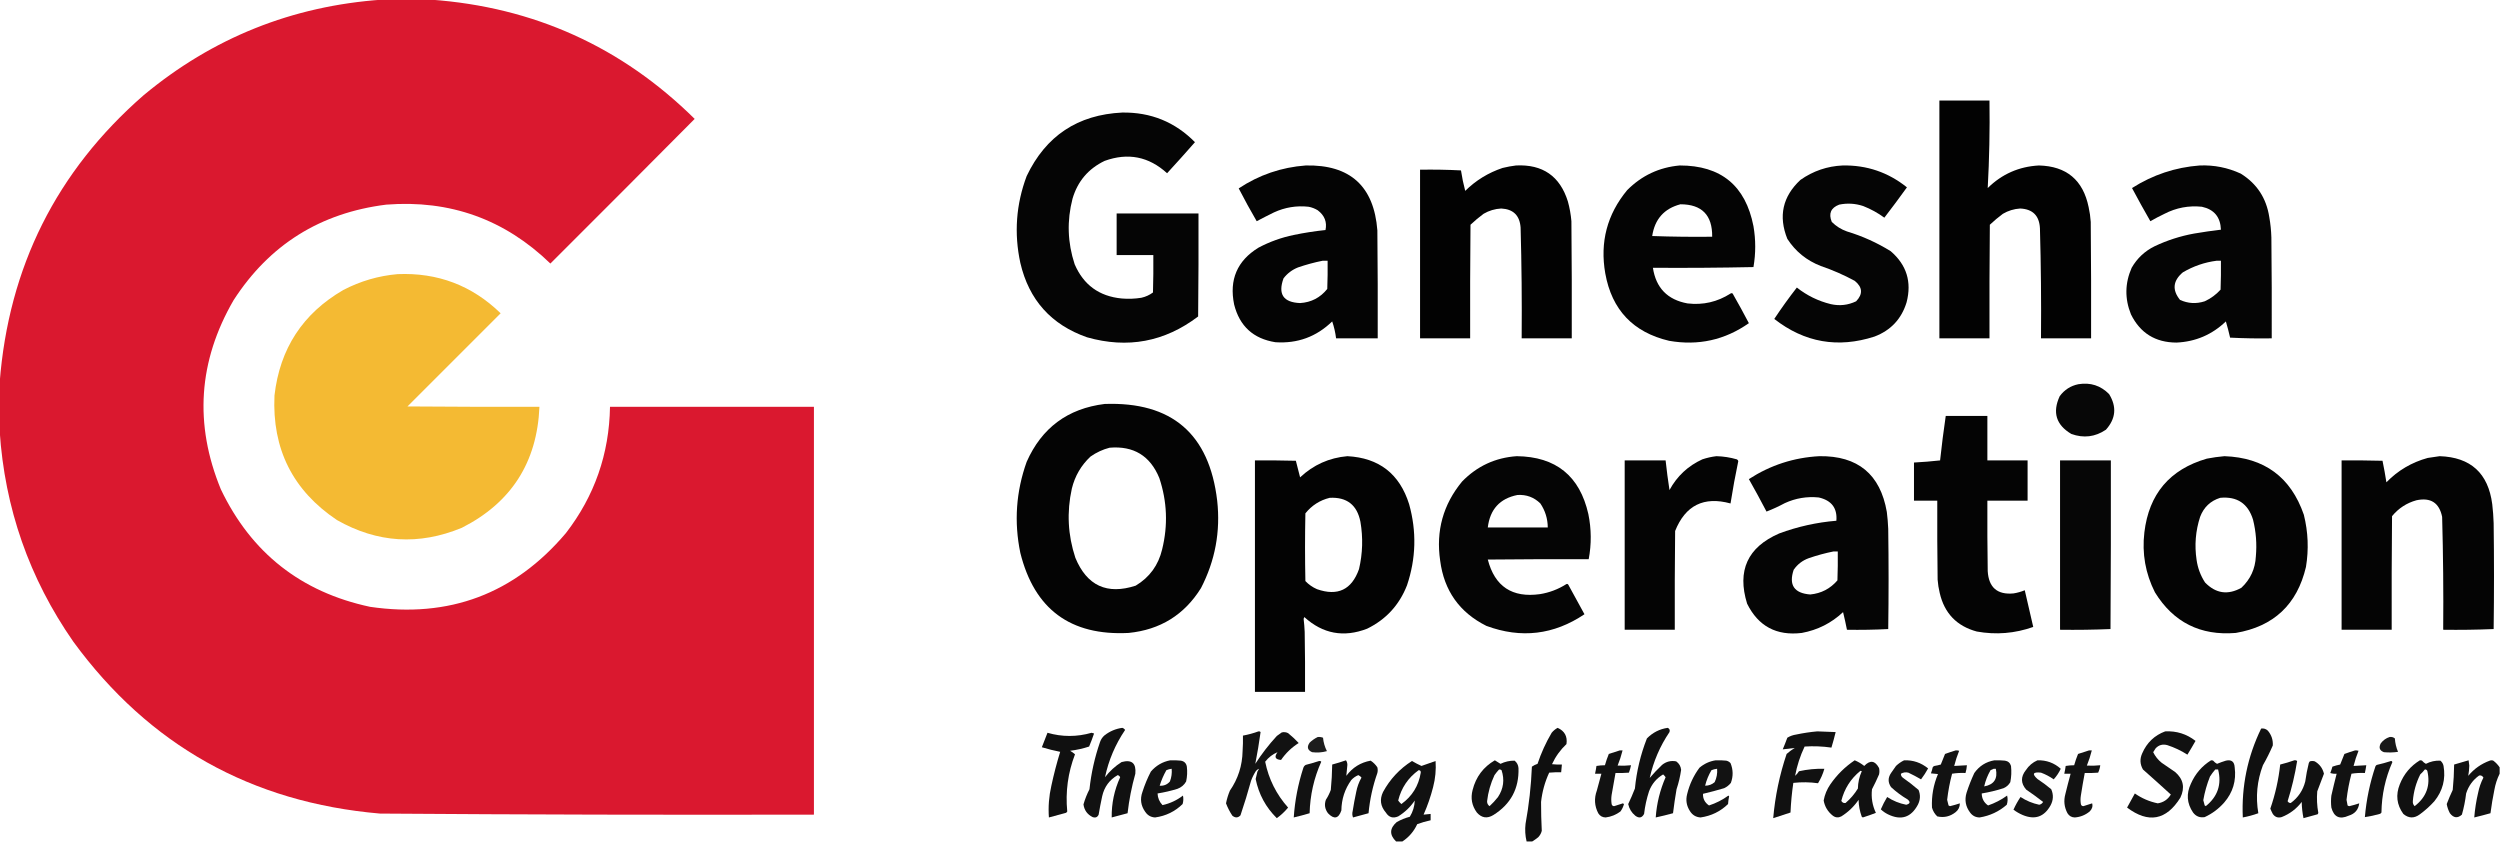 <?xml version="1.0" encoding="UTF-8"?>
<!DOCTYPE svg PUBLIC "-//W3C//DTD SVG 1.1//EN" "http://www.w3.org/Graphics/SVG/1.1/DTD/svg11.dtd">
<svg xmlns="http://www.w3.org/2000/svg" version="1.1" width="3543px" height="1193px" style="shape-rendering:geometricPrecision; text-rendering:geometricPrecision; image-rendering:optimizeQuality; fill-rule:evenodd; clip-rule:evenodd" xmlns:xlink="http://www.w3.org/1999/xlink">
<g><path style="opacity:1" fill="#da182f" d="M 541.5,-0.5 C 564.5,-0.5 587.5,-0.5 610.5,-0.5C 756.374,9.969 881.041,66.302 984.5,168.5C 916.514,236.986 848.347,305.32 780,373.5C 715.311,310.82 637.811,282.986 547.5,290C 453.929,301.666 381.762,346.833 331,425.5C 281.029,511.823 275.029,601.157 313,693.5C 356.099,783.578 426.599,839.078 524.5,860C 636.661,876.403 729.161,841.569 802,755.5C 842.576,702.947 863.409,643.281 864.5,576.5C 960.833,576.5 1057.17,576.5 1153.5,576.5C 1153.5,769.167 1153.5,961.833 1153.5,1154.5C 948.491,1154.98 743.491,1154.48 538.5,1153C 356.122,1137.26 211.289,1056.1 104,909.5C 41.441,819.663 6.608,719.997 -0.5,610.5C -0.5,587.833 -0.5,565.167 -0.5,542.5C 12.111,378.443 80.111,242.61 203.5,135C 301.308,53.624 413.975,8.457 541.5,-0.5 Z"/></g>
<g><path style="opacity:0.99" fill="#000000" d="M 2748.5,142.5 C 2772.17,142.5 2795.83,142.5 2819.5,142.5C 2820.09,183.897 2819.26,225.231 2817,266.5C 2837.07,246.719 2861.24,236.052 2889.5,234.5C 2928.62,235.447 2952.12,255.114 2960,293.5C 2961.54,300.422 2962.54,307.422 2963,314.5C 2963.5,369.499 2963.67,424.499 2963.5,479.5C 2939.83,479.5 2916.17,479.5 2892.5,479.5C 2892.95,427.48 2892.45,375.48 2891,323.5C 2890.09,305.642 2880.76,296.308 2863,295.5C 2854.23,296.066 2846.07,298.566 2838.5,303C 2832.04,307.79 2825.87,312.957 2820,318.5C 2819.5,372.166 2819.33,425.832 2819.5,479.5C 2795.83,479.5 2772.17,479.5 2748.5,479.5C 2748.5,367.167 2748.5,254.833 2748.5,142.5 Z"/></g>
<g><path style="opacity:0.98" fill="#000000" d="M 1590.5,159.5 C 1630.99,158.929 1665.33,172.929 1693.5,201.5C 1680.52,216.316 1667.35,230.982 1654,245.5C 1628.09,221.851 1598.59,216.018 1565.5,228C 1542.41,239.087 1527.25,256.92 1520,281.5C 1511.89,312.804 1512.89,343.804 1523,374.5C 1535.58,403.742 1557.75,419.909 1589.5,423C 1598.88,423.816 1608.21,423.483 1617.5,422C 1623.56,420.651 1629.06,418.151 1634,414.5C 1634.5,396.836 1634.67,379.17 1634.5,361.5C 1617.17,361.5 1599.83,361.5 1582.5,361.5C 1582.5,341.833 1582.5,322.167 1582.5,302.5C 1621.17,302.5 1659.83,302.5 1698.5,302.5C 1698.67,351.168 1698.5,399.834 1698,448.5C 1650.57,484.518 1598.07,494.351 1540.5,478C 1489.71,460.202 1458.21,425.035 1446,372.5C 1436.97,330.596 1439.97,289.596 1455,249.5C 1482.16,192.526 1527.33,162.526 1590.5,159.5 Z"/></g>
<g><path style="opacity:0.982" fill="#000000" d="M 1850.5,234.5 C 1913.35,233.181 1947.18,263.848 1952,326.5C 1952.5,377.499 1952.67,428.499 1952.5,479.5C 1932.83,479.5 1913.17,479.5 1893.5,479.5C 1892.49,471.256 1890.65,463.256 1888,455.5C 1865.6,477.28 1838.76,487.114 1807.5,485C 1776.22,480.05 1756.72,462.217 1749,431.5C 1741.83,396.372 1753.33,369.539 1783.5,351C 1799.3,342.623 1815.96,336.623 1833.5,333C 1848.38,329.908 1863.38,327.575 1878.5,326C 1880.87,314.683 1877.21,305.35 1867.5,298C 1863.47,295.545 1859.14,293.879 1854.5,293C 1837.44,291.146 1821.1,293.813 1805.5,301C 1797.24,305.047 1789.07,309.213 1781,313.5C 1772.12,298.253 1763.62,282.753 1755.5,267C 1784.35,247.883 1816.02,237.049 1850.5,234.5 Z M 1874.5,369.5 C 1876.83,369.5 1879.17,369.5 1881.5,369.5C 1881.67,382.837 1881.5,396.171 1881,409.5C 1871.08,421.874 1858.25,428.54 1842.5,429.5C 1818.7,428.567 1810.87,416.901 1819,394.5C 1824.37,387.476 1831.2,382.309 1839.5,379C 1851.08,375.024 1862.75,371.857 1874.5,369.5 Z"/></g>
<g><path style="opacity:0.99" fill="#000000" d="M 2148.5,234.5 C 2186.3,232.629 2210.8,249.629 2222,285.5C 2224.53,294.679 2226.2,304.012 2227,313.5C 2227.5,368.832 2227.67,424.166 2227.5,479.5C 2203.83,479.5 2180.17,479.5 2156.5,479.5C 2156.94,427.148 2156.44,374.814 2155,322.5C 2153.77,305.341 2144.6,296.341 2127.5,295.5C 2118.55,295.986 2110.22,298.486 2102.5,303C 2096.04,307.79 2089.87,312.957 2084,318.5C 2083.5,372.166 2083.33,425.832 2083.5,479.5C 2059.83,479.5 2036.17,479.5 2012.5,479.5C 2012.5,399.833 2012.5,320.167 2012.5,240.5C 2031.84,240.167 2051.18,240.5 2070.5,241.5C 2071.97,251.309 2073.97,260.976 2076.5,270.5C 2091.62,255.601 2109.29,244.767 2129.5,238C 2135.91,236.438 2142.24,235.271 2148.5,234.5 Z"/></g>
<g><path style="opacity:0.982" fill="#000000" d="M 2380.5,234.5 C 2438.96,234.454 2473.79,263.121 2485,320.5C 2488.33,339.833 2488.33,359.167 2485,378.5C 2437.57,379.497 2390.07,379.83 2342.5,379.5C 2346.81,407.978 2363.14,424.811 2391.5,430C 2413.53,432.595 2433.86,427.928 2452.5,416C 2453.5,415.333 2454.5,415.333 2455.5,416C 2463.43,429.856 2471.09,443.856 2478.5,458C 2444.43,481.884 2406.76,490.217 2365.5,483C 2314.47,470.971 2284.3,439.138 2275,387.5C 2267.24,343.215 2277.57,303.882 2306,269.5C 2326.64,248.763 2351.47,237.097 2380.5,234.5 Z M 2381.5,289.5 C 2411.89,289.554 2426.89,304.887 2426.5,335.5C 2398.16,335.833 2369.83,335.5 2341.5,334.5C 2345.11,310.571 2358.44,295.571 2381.5,289.5 Z"/></g>
<g><path style="opacity:0.977" fill="#000000" d="M 2611.5,234.5 C 2645.67,233.889 2676,244.222 2702.5,265.5C 2692.08,280.012 2681.41,294.345 2670.5,308.5C 2661.27,301.716 2651.27,296.216 2640.5,292C 2629.34,288.306 2618.01,287.639 2606.5,290C 2594.65,294.528 2591.15,302.695 2596,314.5C 2602.12,320.613 2609.29,325.113 2617.5,328C 2639.48,334.65 2660.15,343.983 2679.5,356C 2702.05,375.363 2709.55,399.529 2702,428.5C 2694.78,452.055 2679.61,468.222 2656.5,477C 2604.63,493.756 2557.29,485.423 2514.5,452C 2524.6,436.735 2535.27,421.902 2546.5,407.5C 2560.74,418.785 2576.74,426.618 2594.5,431C 2607.01,433.848 2619.01,432.514 2630.5,427C 2640.36,416.689 2639.69,407.022 2628.5,398C 2613.11,389.647 2597.11,382.647 2580.5,377C 2560.41,369.232 2544.58,356.398 2533,338.5C 2520.15,306.389 2526.32,278.556 2551.5,255C 2569.54,242.326 2589.54,235.493 2611.5,234.5 Z"/></g>
<g><path style="opacity:0.979" fill="#000000" d="M 3117.5,234.5 C 3137.78,233.713 3157.12,237.546 3175.5,246C 3198.34,260.148 3211.84,280.648 3216,307.5C 3217.71,317.092 3218.71,326.759 3219,336.5C 3219.5,384.166 3219.67,431.832 3219.5,479.5C 3199.82,479.833 3180.16,479.5 3160.5,478.5C 3158.75,470.761 3156.75,463.094 3154.5,455.5C 3134.97,474.265 3111.63,484.265 3084.5,485.5C 3054.6,485.39 3033.1,472.057 3020,445.5C 3011.05,423.338 3011.38,401.338 3021,379.5C 3028.73,366.047 3039.57,355.88 3053.5,349C 3071.35,340.536 3090.02,334.536 3109.5,331C 3122.13,328.838 3134.8,327.005 3147.5,325.5C 3146.83,307.607 3137.83,296.774 3120.5,293C 3101.84,291.081 3084.18,294.414 3067.5,303C 3060.68,306.245 3054.01,309.745 3047.5,313.5C 3038.6,298.029 3029.93,282.363 3021.5,266.5C 3050.93,247.765 3082.93,237.099 3117.5,234.5 Z M 3141.5,369.5 C 3143.5,369.5 3145.5,369.5 3147.5,369.5C 3147.67,383.171 3147.5,396.837 3147,410.5C 3140.62,417.545 3133.12,423.045 3124.5,427C 3112.52,430.872 3100.85,430.205 3089.5,425C 3078.13,410.893 3079.46,397.893 3093.5,386C 3108.42,377.194 3124.42,371.694 3141.5,369.5 Z"/></g>
<g><path style="opacity:0.997" fill="#f4ba33" d="M 563.5,388.5 C 620.337,386.107 669.004,404.607 709.5,444C 665.5,488 621.5,532 577.5,576C 639.832,576.5 702.166,576.667 764.5,576.5C 761.189,655.336 724.522,712.502 654.5,748C 593.671,773.173 534.671,769.506 477.5,737C 414.966,695.099 385.466,636.265 389,560.5C 396.578,494.122 429.078,444.288 486.5,411C 510.8,398.347 536.467,390.847 563.5,388.5 Z"/></g>
<g><path style="opacity:0.97" fill="#000000" d="M 2945.5,544.5 C 2962.52,541.725 2977.02,546.392 2989,558.5C 3000.08,576.49 2998.58,593.323 2984.5,609C 2969.27,619.277 2952.94,621.277 2935.5,615C 2913.92,602.24 2908.42,584.407 2919,561.5C 2925.69,552.41 2934.52,546.743 2945.5,544.5 Z"/></g>
<g><path style="opacity:0.983" fill="#000000" d="M 1565.5,572.5 C 1660.63,569.124 1713.8,614.79 1725,709.5C 1729.83,753.203 1722.16,794.536 1702,833.5C 1678.42,871.351 1644.25,892.518 1599.5,897C 1517.09,901.235 1465.92,863.402 1446,783.5C 1436.93,739.627 1439.93,696.627 1455,654.5C 1476.35,606.322 1513.18,578.988 1565.5,572.5 Z M 1572.5,634.5 C 1606.55,631.605 1630.05,645.938 1643,677.5C 1654.06,710.752 1655.39,744.418 1647,778.5C 1641.67,801.029 1629.17,818.195 1609.5,830C 1568.85,843.226 1540.35,830.059 1524,790.5C 1513.35,758.322 1511.68,725.655 1519,692.5C 1523.34,674.635 1532.18,659.468 1545.5,647C 1553.83,641.165 1562.83,636.998 1572.5,634.5 Z"/></g>
<g><path style="opacity:0.983" fill="#000000" d="M 2757.5,589.5 C 2777.17,589.5 2796.83,589.5 2816.5,589.5C 2816.5,610.5 2816.5,631.5 2816.5,652.5C 2835.5,652.5 2854.5,652.5 2873.5,652.5C 2873.5,671.5 2873.5,690.5 2873.5,709.5C 2854.5,709.5 2835.5,709.5 2816.5,709.5C 2816.33,742.835 2816.5,776.168 2817,809.5C 2818.42,832.588 2830.58,843.088 2853.5,841C 2859.01,840.122 2864.35,838.622 2869.5,836.5C 2873.63,853.804 2877.63,871.137 2881.5,888.5C 2855.44,897.737 2828.77,899.903 2801.5,895C 2773.16,887.323 2755.66,869.156 2749,840.5C 2747.48,834.248 2746.48,827.914 2746,821.5C 2745.5,784.168 2745.33,746.835 2745.5,709.5C 2734.5,709.5 2723.5,709.5 2712.5,709.5C 2712.5,691.5 2712.5,673.5 2712.5,655.5C 2724.87,654.856 2737.21,653.856 2749.5,652.5C 2751.76,631.434 2754.42,610.434 2757.5,589.5 Z"/></g>
<g><path style="opacity:0.985" fill="#000000" d="M 1909.5,646.5 C 1954.33,648.85 1983.5,671.517 1997,714.5C 2007.8,753.156 2006.8,791.49 1994,829.5C 1983.1,857.398 1964.26,877.898 1937.5,891C 1904.32,903.805 1874.65,898.305 1848.5,874.5C 1848.17,875.333 1847.83,876.167 1847.5,877C 1848.23,883.143 1848.73,889.309 1849,895.5C 1849.5,923.831 1849.67,952.165 1849.5,980.5C 1825.83,980.5 1802.17,980.5 1778.5,980.5C 1778.5,871.167 1778.5,761.833 1778.5,652.5C 1797.84,652.333 1817.17,652.5 1836.5,653C 1838.43,660.834 1840.43,668.667 1842.5,676.5C 1861.43,658.752 1883.76,648.752 1909.5,646.5 Z M 1884.5,705.5 C 1908.78,704.273 1923.28,715.606 1928,739.5C 1931.84,761.982 1931.18,784.315 1926,806.5C 1915.65,835.756 1895.82,845.256 1866.5,835C 1860.21,832.275 1854.71,828.442 1850,823.5C 1849.33,791.5 1849.33,759.5 1850,727.5C 1859.13,716.198 1870.63,708.865 1884.5,705.5 Z"/></g>
<g><path style="opacity:0.978" fill="#000000" d="M 2149.5,646.5 C 2205,647.149 2238.83,674.483 2251,728.5C 2255.37,749.813 2255.53,771.147 2251.5,792.5C 2203.83,792.333 2156.17,792.5 2108.5,793C 2118.4,831.188 2143.07,847.522 2182.5,842C 2195.8,839.846 2208.14,835.18 2219.5,828C 2220.64,827.251 2221.64,827.417 2222.5,828.5C 2230.17,842.5 2237.83,856.5 2245.5,870.5C 2202.03,899.726 2155.69,905.226 2106.5,887C 2068.35,867.903 2046.51,837.07 2041,794.5C 2034.86,752.393 2045.19,715.06 2072,682.5C 2093.29,660.605 2119.12,648.605 2149.5,646.5 Z M 2150.5,701.5 C 2163.21,700.708 2174.04,704.708 2183,713.5C 2189.89,723.722 2193.39,735.055 2193.5,747.5C 2165.17,747.5 2136.83,747.5 2108.5,747.5C 2111.6,721.816 2125.6,706.483 2150.5,701.5 Z"/></g>
<g><path style="opacity:0.983" fill="#000000" d="M 2432.5,646.5 C 2442.36,646.758 2452.03,648.258 2461.5,651C 2462.52,651.519 2463.18,652.353 2463.5,653.5C 2459.32,673.418 2455.65,693.418 2452.5,713.5C 2414.72,703.138 2388.56,716.138 2374,752.5C 2373.5,799.165 2373.33,845.832 2373.5,892.5C 2349.83,892.5 2326.17,892.5 2302.5,892.5C 2302.5,812.5 2302.5,732.5 2302.5,652.5C 2321.83,652.5 2341.17,652.5 2360.5,652.5C 2362,666.538 2363.84,680.538 2366,694.5C 2376.69,674.81 2392.19,660.31 2412.5,651C 2419.14,648.774 2425.81,647.274 2432.5,646.5 Z"/></g>
<g><path style="opacity:0.978" fill="#000000" d="M 2578.5,646.5 C 2632.94,645.795 2664.78,672.128 2674,725.5C 2675,733.471 2675.66,741.471 2676,749.5C 2676.67,796.833 2676.67,844.167 2676,891.5C 2656.58,892.493 2637.08,892.826 2617.5,892.5C 2615.86,884.133 2614.03,875.8 2612,867.5C 2595.44,883.035 2575.94,892.869 2553.5,897C 2517.64,901.326 2491.8,887.493 2476,855.5C 2461.51,808.65 2476.68,775.484 2521.5,756C 2547.66,746.301 2574.66,740.301 2602.5,738C 2604,720.139 2595.67,709.139 2577.5,705C 2560.79,703.341 2544.79,706.008 2529.5,713C 2520.93,717.625 2512.26,721.625 2503.5,725C 2495.42,709.507 2487.09,694.173 2478.5,679C 2509.01,659.217 2542.35,648.383 2578.5,646.5 Z M 2598.5,781.5 C 2600.5,781.5 2602.5,781.5 2604.5,781.5C 2604.67,795.171 2604.5,808.837 2604,822.5C 2593.86,834.321 2581.03,840.987 2565.5,842.5C 2542.63,840.726 2534.79,829.06 2542,807.5C 2547.38,799.722 2554.54,794.222 2563.5,791C 2575.08,787.024 2586.75,783.857 2598.5,781.5 Z"/></g>
<g><path style="opacity:0.982" fill="#000000" d="M 3152.5,646.5 C 3209.06,648.515 3246.56,676.181 3265,729.5C 3271.11,753.941 3272.11,778.608 3268,803.5C 3255.46,856.706 3222.3,887.873 3168.5,897C 3118.38,901.122 3080.21,881.955 3054,839.5C 3040.48,812.725 3035.48,784.391 3039,754.5C 3045.47,700.042 3074.97,665.208 3127.5,650C 3135.92,648.361 3144.25,647.195 3152.5,646.5 Z M 3146.5,705.5 C 3170.42,703.263 3185.92,713.596 3193,736.5C 3197.24,753.586 3198.58,770.919 3197,788.5C 3196.12,806.182 3189.28,821.015 3176.5,833C 3157.38,843.672 3140.21,841.172 3125,825.5C 3118.64,815.743 3114.64,805.077 3113,793.5C 3109.88,772.747 3111.54,752.414 3118,732.5C 3123.21,718.786 3132.71,709.786 3146.5,705.5 Z"/></g>
<g><path style="opacity:0.981" fill="#000000" d="M 3457.5,646.5 C 3501.48,647.972 3526.31,670.638 3532,714.5C 3533.05,723.469 3533.72,732.469 3534,741.5C 3534.67,791.5 3534.67,841.5 3534,891.5C 3510.24,892.494 3486.41,892.828 3462.5,892.5C 3462.96,839.141 3462.46,785.808 3461,732.5C 3456.92,712.525 3444.75,704.691 3424.5,709C 3410.67,712.838 3399.17,720.338 3390,731.5C 3389.5,785.166 3389.33,838.832 3389.5,892.5C 3365.83,892.5 3342.17,892.5 3318.5,892.5C 3318.5,812.5 3318.5,732.5 3318.5,652.5C 3337.84,652.333 3357.17,652.5 3376.5,653C 3378.6,663.078 3380.43,673.245 3382,683.5C 3398.34,666.744 3417.84,655.244 3440.5,649C 3446.3,648.109 3451.97,647.275 3457.5,646.5 Z"/></g>
<g><path style="opacity:0.973" fill="#000000" d="M 2919.5,652.5 C 2943.5,652.5 2967.5,652.5 2991.5,652.5C 2991.67,732.167 2991.5,811.834 2991,891.5C 2967.24,892.494 2943.41,892.828 2919.5,892.5C 2919.5,812.5 2919.5,732.5 2919.5,652.5 Z"/></g>
<g><path style="opacity:0.933" fill="#000000" d="M 1590.5,1031.5 C 1592.2,1032.02 1593.53,1033.02 1594.5,1034.5C 1580.61,1055.03 1571.11,1077.36 1566,1101.5C 1572.58,1092.91 1580.42,1085.75 1589.5,1080C 1603.91,1076.08 1610.41,1081.58 1609,1096.5C 1603.83,1114.87 1600.16,1133.54 1598,1152.5C 1590.51,1154.42 1583.01,1156.42 1575.5,1158.5C 1575.2,1138.67 1579.2,1119.67 1587.5,1101.5C 1586.79,1099.95 1585.62,1098.95 1584,1098.5C 1572.32,1105.16 1564.98,1115.16 1562,1128.5C 1560.12,1137.14 1558.45,1145.8 1557,1154.5C 1555.31,1158.21 1552.48,1159.38 1548.5,1158C 1540.98,1154.29 1536.65,1148.29 1535.5,1140C 1537.62,1132.58 1540.46,1125.42 1544,1118.5C 1546.45,1095.59 1551.45,1073.26 1559,1051.5C 1560.3,1047.73 1562.47,1044.56 1565.5,1042C 1573,1036.24 1581.34,1032.74 1590.5,1031.5 Z"/></g>
<g><path style="opacity:0.938" fill="#000000" d="M 2171.5,1192.5 C 2168.83,1192.5 2166.17,1192.5 2163.5,1192.5C 2161.51,1184.32 2161.01,1175.99 2162,1167.5C 2166.88,1140.68 2169.88,1113.68 2171,1086.5C 2173.46,1084.79 2176.12,1083.46 2179,1082.5C 2184.13,1067.09 2190.8,1052.42 2199,1038.5C 2201.42,1035.57 2204.26,1033.23 2207.5,1031.5C 2217.4,1035.97 2221.57,1043.63 2220,1054.5C 2211.32,1062.71 2204.48,1072.21 2199.5,1083C 2204.15,1083.5 2208.82,1083.67 2213.5,1083.5C 2213.28,1087.18 2212.94,1090.85 2212.5,1094.5C 2206.82,1094.33 2201.16,1094.5 2195.5,1095C 2189.41,1108.18 2185.58,1122.01 2184,1136.5C 2183.97,1150.18 2184.31,1163.85 2185,1177.5C 2184.11,1180.95 2182.44,1183.95 2180,1186.5C 2177.26,1188.75 2174.43,1190.75 2171.5,1192.5 Z"/></g>
<g><path style="opacity:0.935" fill="#000000" d="M 2363.5,1031.5 C 2366.08,1032.69 2366.91,1034.69 2366,1037.5C 2352.54,1057.41 2343.21,1079.08 2338,1102.5C 2343.47,1096.03 2349.3,1089.86 2355.5,1084C 2361.39,1079.26 2368.06,1077.59 2375.5,1079C 2379.65,1081.96 2381.98,1085.96 2382.5,1091C 2381.16,1100.36 2378.99,1109.53 2376,1118.5C 2374.05,1129.79 2372.39,1141.13 2371,1152.5C 2362.91,1154.73 2354.74,1156.73 2346.5,1158.5C 2347.87,1138.68 2352.54,1119.68 2360.5,1101.5C 2359.52,1100.02 2358.35,1098.69 2357,1097.5C 2347.52,1103.12 2340.85,1111.12 2337,1121.5C 2333.59,1131.93 2331.26,1142.6 2330,1153.5C 2326.99,1159.17 2322.82,1160 2317.5,1156C 2312.24,1151.64 2308.9,1146.14 2307.5,1139.5C 2310.94,1132.28 2314.11,1124.95 2317,1117.5C 2319.36,1093.02 2325.03,1069.35 2334,1046.5C 2342.23,1038.14 2352.06,1033.14 2363.5,1031.5 Z"/></g>
<g><path style="opacity:0.936" fill="#000000" d="M 3204.5,1032.5 C 3208.19,1031.97 3211.36,1032.97 3214,1035.5C 3219.14,1041.59 3221.47,1048.59 3221,1056.5C 3216.88,1066.08 3212.21,1075.41 3207,1084.5C 3198.69,1106.57 3196.53,1129.24 3200.5,1152.5C 3193.33,1155.11 3186,1157.11 3178.5,1158.5C 3176.54,1114.29 3185.21,1072.29 3204.5,1032.5 Z"/></g>
<g><path style="opacity:0.929" fill="#000000" d="M 1783.5,1036.5 C 1784.68,1036.28 1785.68,1036.61 1786.5,1037.5C 1784.42,1052.62 1781.92,1067.62 1779,1082.5C 1788.02,1068.48 1798.19,1055.31 1809.5,1043C 1811.83,1041.33 1814.17,1039.67 1816.5,1038C 1819.63,1037.21 1822.63,1037.54 1825.5,1039C 1830.8,1043.3 1835.8,1047.97 1840.5,1053C 1830.54,1059.29 1822.21,1067.29 1815.5,1077C 1807.21,1076.39 1805.54,1072.73 1810.5,1066C 1803.65,1068.81 1797.82,1073.31 1793,1079.5C 1797.96,1104.08 1808.79,1125.75 1825.5,1144.5C 1820.8,1150.21 1815.46,1155.21 1809.5,1159.5C 1793.89,1144.11 1783.89,1125.61 1779.5,1104C 1780.33,1100.5 1781.17,1097 1782,1093.5C 1785.12,1088.72 1784.45,1088.39 1780,1092.5C 1777.14,1096.89 1774.81,1101.55 1773,1106.5C 1768.46,1122.99 1763.46,1139.33 1758,1155.5C 1754.46,1159.22 1750.63,1159.38 1746.5,1156C 1742.85,1150.53 1739.85,1144.69 1737.5,1138.5C 1738.71,1132.31 1740.55,1126.31 1743,1120.5C 1754.59,1103.72 1760.59,1085.06 1761,1064.5C 1761.5,1057.17 1761.67,1049.84 1761.5,1042.5C 1769.11,1041.1 1776.44,1039.1 1783.5,1036.5 Z"/></g>
<g><path style="opacity:0.932" fill="#000000" d="M 2575.5,1036.5 C 2584.17,1036.74 2592.84,1037.07 2601.5,1037.5C 2599.71,1044.88 2597.71,1052.22 2595.5,1059.5C 2582.89,1057.68 2570.23,1057.18 2557.5,1058C 2551.18,1071.3 2546.68,1085.14 2544,1099.5C 2546.21,1097.63 2548.04,1095.46 2549.5,1093C 2561.36,1090.38 2573.36,1089.21 2585.5,1089.5C 2583.47,1096.73 2580.47,1103.56 2576.5,1110C 2564.89,1108.38 2553.23,1108.22 2541.5,1109.5C 2539.44,1123.42 2538.11,1137.42 2537.5,1151.5C 2529.28,1154.07 2521.11,1156.74 2513,1159.5C 2515.68,1128.44 2522.01,1098.1 2532,1068.5C 2535.57,1065.3 2539.4,1062.47 2543.5,1060C 2537.82,1060.56 2532.16,1061.22 2526.5,1062C 2528.8,1056.57 2530.96,1051.07 2533,1045.5C 2536.8,1043.17 2540.97,1041.67 2545.5,1041C 2555.56,1038.87 2565.56,1037.37 2575.5,1036.5 Z"/></g>
<g><path style="opacity:0.931" fill="#000000" d="M 3068.5,1036.5 C 3084.56,1035.69 3098.89,1040.19 3111.5,1050C 3107.79,1056.58 3103.96,1063.08 3100,1069.5C 3091.08,1063.79 3081.58,1059.29 3071.5,1056C 3064.99,1054.24 3059.49,1055.74 3055,1060.5C 3053.83,1062.33 3052.67,1064.17 3051.5,1066C 3054.36,1071.87 3058.36,1076.87 3063.5,1081C 3069.83,1085.33 3076.17,1089.67 3082.5,1094C 3094.3,1104.11 3096.8,1116.28 3090,1130.5C 3069.98,1162.54 3044.81,1167.21 3014.5,1144.5C 3018.17,1137.83 3021.83,1131.17 3025.5,1124.5C 3035.34,1131.39 3046.18,1136.06 3058,1138.5C 3066.1,1137.2 3072.26,1133.03 3076.5,1126C 3063.43,1114.05 3050.26,1102.22 3037,1090.5C 3032.7,1083.03 3032.36,1075.36 3036,1067.5C 3042.53,1052.47 3053.36,1042.14 3068.5,1036.5 Z"/></g>
<g><path style="opacity:0.936" fill="#000000" d="M 1484.5,1038.5 C 1505.24,1044.49 1526.08,1044.49 1547,1038.5C 1548.17,1038.83 1549.33,1039.17 1550.5,1039.5C 1548.39,1045.77 1546.06,1051.93 1543.5,1058C 1534.72,1060.89 1525.72,1062.89 1516.5,1064C 1519.04,1065.43 1521.37,1067.1 1523.5,1069C 1513.48,1095.15 1509.81,1122.15 1512.5,1150C 1512.09,1150.95 1511.43,1151.61 1510.5,1152C 1502.49,1154.17 1494.49,1156.33 1486.5,1158.5C 1485.41,1143.36 1486.58,1128.36 1490,1113.5C 1493.45,1097.31 1497.62,1081.31 1502.5,1065.5C 1493.81,1063.79 1485.14,1061.62 1476.5,1059C 1479.27,1052.19 1481.93,1045.36 1484.5,1038.5 Z"/></g>
<g><path style="opacity:0.885" fill="#000000" d="M 1867.5,1044.5 C 1870.12,1044.23 1872.62,1044.56 1875,1045.5C 1875.63,1052.19 1877.46,1058.52 1880.5,1064.5C 1873.63,1066.45 1866.63,1066.95 1859.5,1066C 1852.98,1063.09 1851.81,1058.59 1856,1052.5C 1859.48,1049.16 1863.32,1046.49 1867.5,1044.5 Z"/></g>
<g><path style="opacity:0.901" fill="#000000" d="M 3386.5,1044.5 C 3389.36,1044.05 3391.86,1044.72 3394,1046.5C 3394.41,1053.13 3395.91,1059.47 3398.5,1065.5C 3391.86,1066.5 3385.19,1066.66 3378.5,1066C 3372.38,1063.73 3370.88,1059.56 3374,1053.5C 3377.3,1049.12 3381.47,1046.12 3386.5,1044.5 Z"/></g>
<g><path style="opacity:0.926" fill="#000000" d="M 2295.5,1063.5 C 2296.83,1063.5 2298.17,1063.5 2299.5,1063.5C 2297.67,1070.83 2295.33,1078 2292.5,1085C 2298.84,1085.35 2305.17,1085.18 2311.5,1084.5C 2310.8,1088.1 2309.8,1091.6 2308.5,1095C 2302.18,1095.5 2295.84,1095.67 2289.5,1095.5C 2287.6,1105.81 2285.77,1116.14 2284,1126.5C 2283.33,1130.83 2283.33,1135.17 2284,1139.5C 2284.41,1141.41 2285.57,1142.41 2287.5,1142.5C 2291.7,1141.27 2295.86,1139.93 2300,1138.5C 2300.5,1138.83 2301,1139.17 2301.5,1139.5C 2300.5,1143.35 2298.83,1146.85 2296.5,1150C 2290.27,1154.69 2283.27,1157.52 2275.5,1158.5C 2270.91,1158.4 2267.41,1156.4 2265,1152.5C 2259.69,1142.18 2259.03,1131.51 2263,1120.5C 2265.17,1112.48 2267.34,1104.48 2269.5,1096.5C 2266.5,1096.5 2263.5,1096.5 2260.5,1096.5C 2261.33,1092.86 2261.99,1089.2 2262.5,1085.5C 2266.47,1084.84 2270.47,1084.5 2274.5,1084.5C 2276.03,1079.09 2277.86,1073.76 2280,1068.5C 2285.23,1066.74 2290.4,1065.07 2295.5,1063.5 Z"/></g>
<g><path style="opacity:0.928" fill="#000000" d="M 2771.5,1063.5 C 2773.2,1063.34 2774.87,1063.51 2776.5,1064C 2773.67,1071 2771.33,1078.17 2769.5,1085.5C 2775.51,1085.3 2781.51,1084.97 2787.5,1084.5C 2787.25,1088.25 2786.58,1091.92 2785.5,1095.5C 2779.13,1095.17 2772.8,1095.5 2766.5,1096.5C 2763.27,1108.66 2760.94,1120.99 2759.5,1133.5C 2760.04,1136.21 2760.71,1138.87 2761.5,1141.5C 2762.17,1141.83 2762.83,1142.17 2763.5,1142.5C 2768.25,1141.36 2772.92,1140.02 2777.5,1138.5C 2777.51,1143.64 2775.51,1147.8 2771.5,1151C 2763.7,1157.16 2755.03,1159.16 2745.5,1157C 2741.85,1153.55 2739.35,1149.38 2738,1144.5C 2737.24,1128.03 2740.07,1112.2 2746.5,1097C 2743.17,1096.67 2739.83,1096.33 2736.5,1096C 2737.56,1093.26 2738.39,1090.43 2739,1087.5C 2739.52,1086.48 2740.35,1085.82 2741.5,1085.5C 2744.54,1085.02 2747.54,1084.35 2750.5,1083.5C 2752.5,1078.5 2754.5,1073.5 2756.5,1068.5C 2761.54,1066.66 2766.54,1065 2771.5,1063.5 Z"/></g>
<g><path style="opacity:0.926" fill="#000000" d="M 2960.5,1063.5 C 2961.83,1063.5 2963.17,1063.5 2964.5,1063.5C 2962.67,1070.83 2960.33,1078 2957.5,1085C 2963.84,1085.35 2970.17,1085.18 2976.5,1084.5C 2976.04,1088.17 2975.04,1091.67 2973.5,1095C 2967.18,1095.5 2960.84,1095.67 2954.5,1095.5C 2952.48,1106.12 2950.64,1116.78 2949,1127.5C 2948.33,1131.5 2948.33,1135.5 2949,1139.5C 2949.41,1141.41 2950.57,1142.41 2952.5,1142.5C 2956.7,1141.27 2960.86,1139.93 2965,1138.5C 2966.15,1142.67 2964.99,1146.5 2961.5,1150C 2955.42,1155.04 2948.42,1157.87 2940.5,1158.5C 2935.93,1158.44 2932.43,1156.44 2930,1152.5C 2925.44,1143.91 2924.44,1134.91 2927,1125.5C 2929.35,1115.78 2931.85,1106.11 2934.5,1096.5C 2931.5,1096.5 2928.5,1096.5 2925.5,1096.5C 2926.33,1092.86 2926.99,1089.2 2927.5,1085.5C 2931.47,1084.84 2935.47,1084.5 2939.5,1084.5C 2941.03,1079.09 2942.86,1073.76 2945,1068.5C 2950.23,1066.74 2955.4,1065.07 2960.5,1063.5 Z"/></g>
<g><path style="opacity:0.927" fill="#000000" d="M 3337.5,1063.5 C 3339.2,1063.34 3340.87,1063.51 3342.5,1064C 3339.67,1071 3337.33,1078.17 3335.5,1085.5C 3341.51,1085.3 3347.51,1084.97 3353.5,1084.5C 3352.99,1088.2 3352.33,1091.86 3351.5,1095.5C 3345.13,1095.17 3338.8,1095.5 3332.5,1096.5C 3329.27,1108.65 3326.94,1120.99 3325.5,1133.5C 3325.94,1136.18 3326.44,1138.85 3327,1141.5C 3327.72,1142.06 3328.56,1142.39 3329.5,1142.5C 3334.25,1141.36 3338.92,1140.02 3343.5,1138.5C 3342.35,1147.5 3337.35,1153.33 3328.5,1156C 3315.76,1161.76 3307.59,1157.92 3304,1144.5C 3303.33,1138.83 3303.33,1133.17 3304,1127.5C 3306.35,1117.1 3308.85,1106.77 3311.5,1096.5C 3308.43,1096.82 3305.43,1096.48 3302.5,1095.5C 3303.65,1092.55 3304.65,1089.55 3305.5,1086.5C 3309.08,1085.23 3312.75,1084.23 3316.5,1083.5C 3318.5,1078.5 3320.5,1073.5 3322.5,1068.5C 3327.54,1066.66 3332.54,1065 3337.5,1063.5 Z"/></g>
<g><path style="opacity:0.929" fill="#000000" d="M 1658.5,1077.5 C 1663.51,1077.33 1668.51,1077.5 1673.5,1078C 1678.33,1078.83 1681.17,1081.67 1682,1086.5C 1682.84,1093.57 1682.51,1100.57 1681,1107.5C 1678.2,1112.5 1674.03,1116 1668.5,1118C 1659.3,1120.8 1649.96,1122.97 1640.5,1124.5C 1640.76,1130.86 1643.09,1136.36 1647.5,1141C 1658.11,1138.7 1667.77,1134.2 1676.5,1127.5C 1677.34,1131.48 1677.18,1135.48 1676,1139.5C 1665.2,1150.06 1652.2,1156.4 1637,1158.5C 1631.03,1158.18 1626.37,1155.51 1623,1150.5C 1616.81,1141.77 1615.47,1132.43 1619,1122.5C 1622.17,1112.49 1626.17,1102.82 1631,1093.5C 1638.38,1084.9 1647.55,1079.57 1658.5,1077.5 Z M 1643.5,1113.5 C 1645.85,1105.81 1649.01,1098.48 1653,1091.5C 1655.38,1090.45 1657.88,1089.78 1660.5,1089.5C 1661.06,1095.73 1660.23,1101.73 1658,1107.5C 1654.2,1111.93 1649.37,1113.93 1643.5,1113.5 Z"/></g>
<g><path style="opacity:0.935" fill="#000000" d="M 1907.5,1077.5 C 1908.8,1079.22 1909.47,1081.39 1909.5,1084C 1909.04,1089.23 1908.54,1094.4 1908,1099.5C 1916.75,1087.72 1928.25,1080.56 1942.5,1078C 1946.33,1080.5 1949.5,1083.67 1952,1087.5C 1952.67,1090.17 1952.67,1092.83 1952,1095.5C 1945.47,1113.97 1941.31,1132.97 1939.5,1152.5C 1932.17,1154.5 1924.83,1156.5 1917.5,1158.5C 1916.35,1155.55 1916.18,1152.55 1917,1149.5C 1918.41,1140.45 1920.08,1131.45 1922,1122.5C 1923.36,1115.22 1925.86,1108.39 1929.5,1102C 1928.27,1100.44 1926.77,1099.27 1925,1098.5C 1921.16,1100.09 1917.83,1102.42 1915,1105.5C 1905.88,1118.28 1901.22,1132.61 1901,1148.5C 1896.98,1160.27 1890.65,1161.6 1882,1152.5C 1877.64,1146.64 1876.64,1140.31 1879,1133.5C 1881.86,1129.11 1884.19,1124.45 1886,1119.5C 1887.17,1107.54 1887.84,1095.54 1888,1083.5C 1894.66,1081.72 1901.16,1079.72 1907.5,1077.5 Z"/></g>
<g><path style="opacity:0.932" fill="#000000" d="M 2118.5,1077.5 C 2121.16,1079.15 2123.82,1080.82 2126.5,1082.5C 2132.87,1079.43 2139.54,1077.93 2146.5,1078C 2149.84,1080.67 2151.67,1084.17 2152,1088.5C 2152.95,1117.43 2141.12,1139.6 2116.5,1155C 2107.64,1160.45 2099.81,1159.28 2093,1151.5C 2085.91,1141.8 2083.91,1131.14 2087,1119.5C 2091.69,1101 2102.19,1087 2118.5,1077.5 Z M 2124.5,1090.5 C 2125.82,1090.33 2126.99,1090.66 2128,1091.5C 2132.47,1104.95 2130.8,1117.62 2123,1129.5C 2119.37,1134.13 2115.37,1138.47 2111,1142.5C 2108.61,1140.83 2107.44,1138.5 2107.5,1135.5C 2108.98,1122.57 2112.48,1110.24 2118,1098.5C 2120,1095.67 2122.17,1093 2124.5,1090.5 Z"/></g>
<g><path style="opacity:0.928" fill="#000000" d="M 2431.5,1077.5 C 2436.51,1077.33 2441.51,1077.5 2446.5,1078C 2448.87,1078.54 2450.87,1079.7 2452.5,1081.5C 2456.29,1090.73 2456.46,1100.06 2453,1109.5C 2450.41,1112.76 2447.24,1115.26 2443.5,1117C 2433.59,1119.98 2423.59,1122.64 2413.5,1125C 2413.23,1131.95 2416.06,1137.45 2422,1141.5C 2431.95,1138.28 2441.11,1133.61 2449.5,1127.5C 2449.83,1127.83 2450.17,1128.17 2450.5,1128.5C 2449.74,1132.11 2449.24,1135.78 2449,1139.5C 2438.1,1150.03 2425.1,1156.36 2410,1158.5C 2403.47,1158.07 2398.47,1155.07 2395,1149.5C 2390.13,1142.03 2388.8,1134.03 2391,1125.5C 2394.31,1111.73 2400.14,1099.23 2408.5,1088C 2415.25,1082.29 2422.92,1078.79 2431.5,1077.5 Z M 2416.5,1113.5 C 2418.38,1105.74 2421.38,1098.41 2425.5,1091.5C 2428.08,1090.45 2430.75,1089.78 2433.5,1089.5C 2434.03,1096.17 2432.87,1102.51 2430,1108.5C 2426.13,1111.84 2421.63,1113.51 2416.5,1113.5 Z"/></g>
<g><path style="opacity:0.932" fill="#000000" d="M 2628.5,1077.5 C 2633.37,1079.53 2637.87,1082.2 2642,1085.5C 2650.34,1076.79 2657.34,1077.79 2663,1088.5C 2663.67,1091.5 2663.67,1094.5 2663,1097.5C 2659.94,1104.62 2656.61,1111.62 2653,1118.5C 2651.65,1130.22 2653.48,1141.39 2658.5,1152C 2652.45,1154.35 2646.29,1156.52 2640,1158.5C 2639.5,1158.17 2639,1157.83 2638.5,1157.5C 2635.65,1149.76 2634.15,1141.76 2634,1133.5C 2627.46,1143.04 2619.29,1150.88 2609.5,1157C 2605.3,1159.16 2601.3,1158.83 2597.5,1156C 2590.41,1150.43 2586.08,1143.26 2584.5,1134.5C 2586,1126.16 2589.17,1118.49 2594,1111.5C 2603.4,1097.93 2614.9,1086.6 2628.5,1077.5 Z M 2636.5,1092.5 C 2637.24,1092.37 2637.91,1092.54 2638.5,1093C 2635.01,1100.77 2633.18,1108.93 2633,1117.5C 2628.29,1125.22 2622.46,1132.05 2615.5,1138C 2612.91,1138.45 2610.91,1137.45 2609.5,1135C 2613.86,1117.74 2622.86,1103.58 2636.5,1092.5 Z"/></g>
<g><path style="opacity:0.921" fill="#000000" d="M 2698.5,1077.5 C 2711.27,1077.05 2722.61,1080.89 2732.5,1089C 2729.54,1094.42 2726.21,1099.59 2722.5,1104.5C 2716.66,1101.08 2710.66,1097.91 2704.5,1095C 2700.76,1094.07 2697.26,1094.57 2694,1096.5C 2693.83,1098.68 2694.67,1100.51 2696.5,1102C 2704.29,1107.45 2711.79,1113.28 2719,1119.5C 2721.87,1126.55 2721.54,1133.55 2718,1140.5C 2708.28,1158.63 2694.11,1163.13 2675.5,1154C 2671.72,1152.13 2668.39,1149.79 2665.5,1147C 2668.11,1140.95 2671.11,1135.11 2674.5,1129.5C 2682.77,1134.92 2691.77,1138.59 2701.5,1140.5C 2707.05,1139.06 2707.72,1136.56 2703.5,1133C 2695.04,1128.02 2687.21,1122.19 2680,1115.5C 2675.44,1108.9 2675.44,1102.24 2680,1095.5C 2682.33,1092.17 2684.67,1088.83 2687,1085.5C 2690.46,1082.19 2694.3,1079.53 2698.5,1077.5 Z"/></g>
<g><path style="opacity:0.929" fill="#000000" d="M 2826.5,1077.5 C 2831.51,1077.33 2836.51,1077.5 2841.5,1078C 2845.9,1078.73 2848.73,1081.23 2850,1085.5C 2850.86,1093.23 2850.52,1100.9 2849,1108.5C 2846.78,1112.39 2843.61,1115.22 2839.5,1117C 2829.34,1120.29 2819.01,1122.79 2808.5,1124.5C 2808.61,1131.72 2811.61,1137.38 2817.5,1141.5C 2827.22,1138.14 2836.22,1133.47 2844.5,1127.5C 2845.58,1131.85 2845.42,1136.18 2844,1140.5C 2832.91,1150.13 2820.08,1156.13 2805.5,1158.5C 2799.83,1158.42 2795.33,1156.08 2792,1151.5C 2785.62,1143.01 2783.96,1133.68 2787,1123.5C 2790.08,1113.93 2793.75,1104.6 2798,1095.5C 2805.07,1085.55 2814.57,1079.55 2826.5,1077.5 Z M 2825.5,1089.5 C 2826.5,1089.5 2827.5,1089.5 2828.5,1089.5C 2831.44,1103.66 2825.94,1111.99 2812,1114.5C 2813.79,1106.48 2816.79,1098.82 2821,1091.5C 2822.62,1090.9 2824.12,1090.23 2825.5,1089.5 Z"/></g>
<g><path style="opacity:0.921" fill="#000000" d="M 2887.5,1077.5 C 2900.16,1077.16 2911.16,1081.16 2920.5,1089.5C 2917.9,1095.05 2914.56,1100.05 2910.5,1104.5C 2904.94,1100.55 2898.94,1097.39 2892.5,1095C 2881.08,1093.76 2879.42,1096.76 2887.5,1104C 2894.28,1108.45 2900.78,1113.28 2907,1118.5C 2910.42,1126.27 2910.08,1133.94 2906,1141.5C 2896.91,1157.75 2883.74,1162.25 2866.5,1155C 2861.84,1153.01 2857.51,1150.51 2853.5,1147.5C 2856.34,1141.14 2859.68,1135.14 2863.5,1129.5C 2871.62,1134.82 2880.45,1138.49 2890,1140.5C 2892.43,1139.97 2894.26,1138.64 2895.5,1136.5C 2887.72,1130.43 2879.72,1124.6 2871.5,1119C 2863.74,1110.07 2863.58,1100.9 2871,1091.5C 2875.2,1085.12 2880.7,1080.46 2887.5,1077.5 Z"/></g>
<g><path style="opacity:0.931" fill="#000000" d="M 3133.5,1077.5 C 3134.55,1077.35 3135.55,1077.52 3136.5,1078C 3138.05,1079.89 3139.89,1081.39 3142,1082.5C 3146.09,1080.8 3150.26,1079.3 3154.5,1078C 3162.36,1076.19 3166.53,1079.36 3167,1087.5C 3169.46,1106.44 3164.46,1123.11 3152,1137.5C 3144.22,1146.29 3135.06,1153.12 3124.5,1158C 3117.69,1159.17 3112.19,1157.01 3108,1151.5C 3099.18,1138.51 3098.18,1124.84 3105,1110.5C 3111.18,1096.5 3120.68,1085.5 3133.5,1077.5 Z M 3139.5,1090.5 C 3140.83,1090.5 3142.17,1090.5 3143.5,1090.5C 3148.81,1111.55 3142.98,1128.88 3126,1142.5C 3125.59,1142.04 3125.09,1141.71 3124.5,1141.5C 3123.79,1138.97 3123.12,1136.47 3122.5,1134C 3124.5,1122.52 3127.66,1111.35 3132,1100.5C 3134.27,1096.96 3136.77,1093.62 3139.5,1090.5 Z"/></g>
<g><path style="opacity:0.931" fill="#000000" d="M 3251.5,1077.5 C 3252.98,1077.24 3254.31,1077.57 3255.5,1078.5C 3252.39,1097.92 3247.89,1116.92 3242,1135.5C 3243.11,1137.33 3244.61,1138.16 3246.5,1138C 3256.94,1130.31 3263.77,1120.14 3267,1107.5C 3268.2,1098.73 3269.87,1090.07 3272,1081.5C 3272.37,1080.58 3272.87,1079.75 3273.5,1079C 3275.83,1078.33 3278.17,1078.33 3280.5,1079C 3287.34,1083 3291.67,1088.83 3293.5,1096.5C 3290.33,1104.84 3287.16,1113.17 3284,1121.5C 3283.14,1131.74 3283.64,1141.91 3285.5,1152C 3285.36,1152.77 3285.02,1153.44 3284.5,1154C 3277.8,1155.73 3271.13,1157.57 3264.5,1159.5C 3262.96,1151.93 3262.13,1144.26 3262,1136.5C 3254.51,1146.32 3245.01,1153.49 3233.5,1158C 3228.27,1159.47 3224.1,1157.97 3221,1153.5C 3219.69,1151.04 3218.52,1148.54 3217.5,1146C 3224.52,1125.72 3229.19,1104.89 3231.5,1083.5C 3238.37,1081.79 3245.04,1079.79 3251.5,1077.5 Z"/></g>
<g><path style="opacity:0.933" fill="#000000" d="M 3429.5,1077.5 C 3430.55,1077.35 3431.55,1077.52 3432.5,1078C 3434.05,1079.89 3435.89,1081.39 3438,1082.5C 3444.47,1079.17 3451.31,1077.67 3458.5,1078C 3460.89,1079.95 3462.39,1082.45 3463,1085.5C 3466.18,1104.12 3461.84,1120.79 3450,1135.5C 3443.76,1142.41 3436.93,1148.57 3429.5,1154C 3421.39,1160.08 3413.56,1159.91 3406,1153.5C 3396.62,1140.53 3394.95,1126.53 3401,1111.5C 3406.75,1096.92 3416.25,1085.59 3429.5,1077.5 Z M 3436.5,1090.5 C 3438.12,1090.36 3439.29,1091.03 3440,1092.5C 3444.76,1112.99 3438.76,1129.66 3422,1142.5C 3419.98,1140.48 3419.15,1137.98 3419.5,1135C 3420.59,1121.81 3424.09,1109.31 3430,1097.5C 3432.4,1095.27 3434.57,1092.94 3436.5,1090.5 Z"/></g>
<g><path style="opacity:0.933" fill="#000000" d="M 3542.5,1087.5 C 3542.5,1090.5 3542.5,1093.5 3542.5,1096.5C 3538.94,1103.7 3536.44,1111.37 3535,1119.5C 3532.77,1130.44 3530.93,1141.44 3529.5,1152.5C 3521.86,1154.66 3514.2,1156.66 3506.5,1158.5C 3507.47,1146.71 3509.3,1135.04 3512,1123.5C 3513.51,1115.96 3516.01,1108.8 3519.5,1102C 3518.09,1099.55 3516.09,1098.55 3513.5,1099C 3504.56,1105.35 3498.39,1113.85 3495,1124.5C 3493.81,1134.7 3491.81,1144.7 3489,1154.5C 3482.89,1159.99 3477.22,1159.33 3472,1152.5C 3469.8,1148.41 3468.3,1144.07 3467.5,1139.5C 3470.05,1132.74 3472.88,1126.07 3476,1119.5C 3477.2,1107.54 3477.87,1095.54 3478,1083.5C 3484.83,1081.58 3491.67,1079.58 3498.5,1077.5C 3498.83,1080 3499.17,1082.5 3499.5,1085C 3499.35,1089.96 3498.85,1094.79 3498,1099.5C 3506.25,1089.58 3516.41,1082.42 3528.5,1078C 3530.17,1077.33 3531.83,1077.33 3533.5,1078C 3537.08,1080.68 3540.08,1083.85 3542.5,1087.5 Z"/></g>
<g><path style="opacity:0.928" fill="#000000" d="M 1869.5,1078.5 C 1870.68,1078.28 1871.68,1078.61 1872.5,1079.5C 1862.12,1102.7 1856.62,1127.04 1856,1152.5C 1848.57,1154.73 1841.07,1156.73 1833.5,1158.5C 1835.11,1134.61 1839.61,1111.28 1847,1088.5C 1847.57,1086.51 1848.74,1085.01 1850.5,1084C 1857,1082.3 1863.33,1080.46 1869.5,1078.5 Z"/></g>
<g><path style="opacity:0.931" fill="#000000" d="M 1987.5,1192.5 C 1984.5,1192.5 1981.5,1192.5 1978.5,1192.5C 1968.91,1183.07 1969.24,1173.91 1979.5,1165C 1985.37,1161.71 1991.54,1159.21 1998,1157.5C 2002.37,1150.39 2004.71,1142.72 2005,1134.5C 1998.79,1143.71 1990.95,1151.21 1981.5,1157C 1974.12,1160.18 1968.29,1158.35 1964,1151.5C 1956.36,1142.64 1955.03,1132.97 1960,1122.5C 1969.87,1104.3 1983.53,1089.63 2001,1078.5C 2005.39,1081.06 2009.89,1083.39 2014.5,1085.5C 2021.16,1083.17 2027.83,1080.84 2034.5,1078.5C 2035.35,1090.98 2034.19,1103.31 2031,1115.5C 2027.58,1128.93 2023.08,1141.93 2017.5,1154.5C 2020.83,1154.17 2024.17,1153.83 2027.5,1153.5C 2027.5,1156.5 2027.5,1159.5 2027.5,1162.5C 2021.05,1163.86 2014.72,1165.7 2008.5,1168C 2003.79,1178.2 1996.79,1186.37 1987.5,1192.5 Z M 2010.5,1091.5 C 2012.72,1091.56 2013.72,1092.73 2013.5,1095C 2010.48,1113.67 2001.32,1128.51 1986,1139.5C 1984.31,1137.98 1982.81,1136.32 1981.5,1134.5C 1985.98,1116.51 1995.65,1102.17 2010.5,1091.5 Z"/></g>
<g><path style="opacity:0.929" fill="#000000" d="M 3388.5,1078.5 C 3389.5,1078.47 3390.16,1078.97 3390.5,1080C 3380.48,1102.76 3375.31,1126.6 3375,1151.5C 3374.48,1152.52 3373.65,1153.18 3372.5,1153.5C 3365.53,1155.5 3358.53,1157 3351.5,1158C 3353.6,1133.43 3358.6,1109.43 3366.5,1086C 3366.91,1085.05 3367.57,1084.39 3368.5,1084C 3375.37,1082.45 3382.04,1080.62 3388.5,1078.5 Z"/></g>
</svg>
